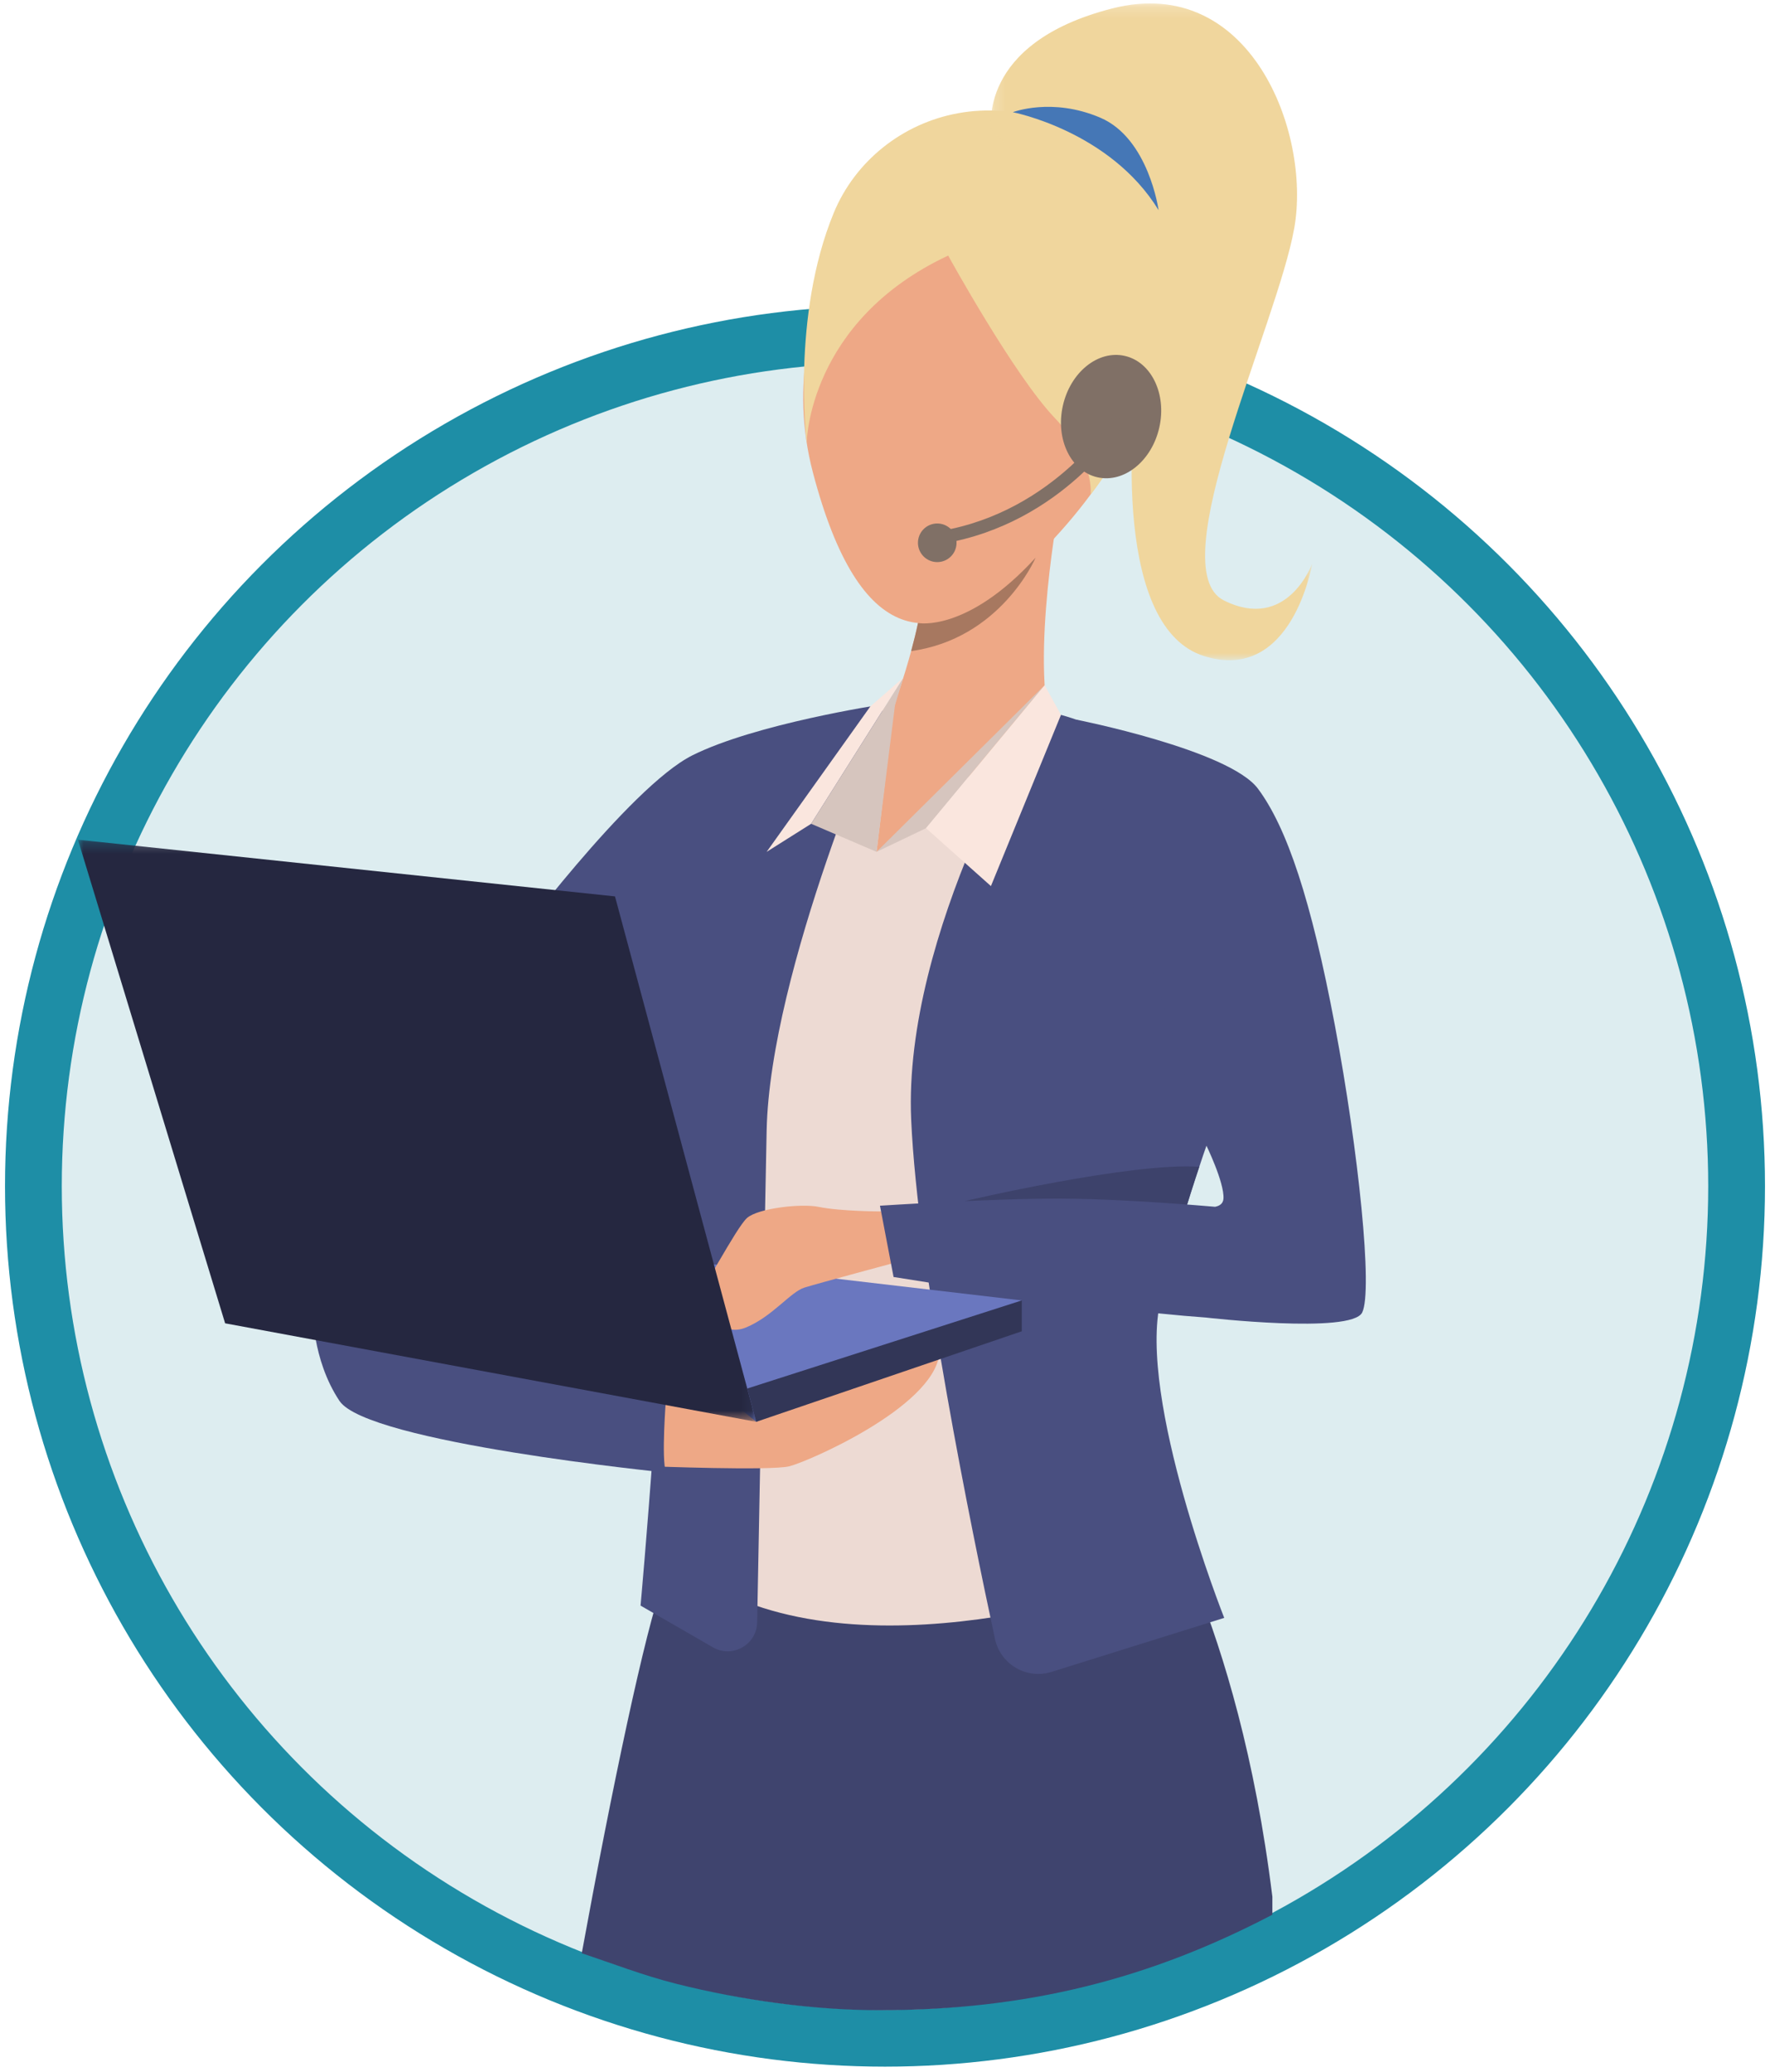 <svg xmlns="http://www.w3.org/2000/svg" xmlns:xlink="http://www.w3.org/1999/xlink" width="159" height="186" viewBox="0 0 159 186">
  <defs>
    <polygon id="img-agent-a" points=".175 .175 29.034 .175 29.034 59.14 .175 59.14"/>
    <polygon id="img-agent-c" points="0 .234 60.931 .234 60.931 52.5 0 52.5"/>
  </defs>
  <g fill="none" fill-rule="evenodd" transform="translate(3)">
    <circle cx="76.5" cy="106.5" r="76.5" fill="#DDEDF0" stroke="#1E8EA6" stroke-width="5.1"/>
    <g transform="translate(4)">
      <path fill="#3F446E" d="M62.037,38.783 C51.032,44.542 40.021,47.357 26.74,47.357 C20.915,47.357 14.477,46.491 8.505,44.99 C5.507,44.236 2.632,43.118 -2.61834998e-12,42.245 C2.662,27.673 5.727,13.058 7.323,8.875 C10.829,-0.301 50.72,0.108 50.72,0.108 C50.72,0.108 58.946,12.122 62.037,37.172" transform="translate(45.26 133.125)"/>
      <path fill="#EEA886" d="M74.154,14.012 C74.154,14.012 61.825,26.431 66.024,42.423 C70.223,58.415 76.971,58.505 84.407,51.625 C91.844,44.746 96.222,37.509 97.205,29.468 C98.187,21.427 85.411,2.934 74.154,14.012"/>
      <path fill="#EEA886" d="M71.742,67.35 C71.742,67.35 73.57,63.167 74.851,58.457 C75.077,57.626 75.287,56.779 75.465,55.936 C76.094,52.974 76.351,50.054 75.673,48.051 C73.707,42.244 88.003,46.265 88.003,46.265 C88.003,46.265 85.233,61.632 88.003,66.814 C90.772,71.996 71.742,67.35 71.742,67.35"/>
      <path fill="#EDDAD3" d="M101.318,108.39 C100.931,108.332 100.107,108.327 99.238,108.249 C100.304,105.273 101.492,102.638 101.492,102.638 C102.174,104.537 104.761,108.905 101.318,108.39 M107.972,74.671 C105.722,70.179 104.039,68.733 99.69,67.36 C97.256,66.592 86.384,63.76 86.384,63.76 L73.325,63.281 C73.325,63.281 64.343,64.777 57.375,67.19 C50.406,69.603 41.276,82.805 41.276,82.805 C41.276,82.805 53.873,112.378 56.286,120.866 C58.697,129.353 57.089,142.486 57.089,142.486 C72.189,150.706 96.401,141.683 96.401,141.683 C94.564,135.051 94.489,127.308 95.453,121.816 C95.567,121.168 95.693,120.551 95.836,119.972 C95.965,119.443 96.145,118.687 96.353,117.84 C96.362,117.802 96.372,117.765 96.379,117.727 C105.984,118.71 114.989,119.109 115.225,117.183 C116.284,108.507 111.067,80.844 107.972,74.671"/>
      <path fill="#F0D69D" d="M78.175,22.947 C78.175,22.947 84.072,33.668 87.734,37.509 C91.397,41.351 90.968,44.401 90.968,44.401 C90.968,44.401 105.246,26.788 95.061,16.156 C84.875,5.525 71.742,9.813 67.9,19.104 C64.059,28.396 65.465,39.746 65.465,39.746 C65.465,39.746 65.577,28.843 78.175,22.947"/>
      <g transform="translate(81.84 .135)">
        <mask id="img-agent-b" fill="#fff">
          <use xlink:href="#img-agent-a"/>
        </mask>
        <path fill="#F0D69D" d="M0.225,11.585 C0.225,11.585 -1.2,3.737 11.107,0.615 C23.416,-2.506 28.945,11.675 27.428,20.325 C25.913,28.977 15.389,50.916 21.097,53.77 C26.804,56.625 29.034,50.471 29.034,50.471 C29.034,50.471 27.25,61.262 19.313,58.765 C11.375,56.268 12.445,38.731 13.643,31.742 C14.84,24.752 0.225,11.585 0.225,11.585" mask="url(#img-agent-b)"/>
      </g>
      <path fill="#A77860" d="M86.03,50.07 C85.983,50.183 82.871,57.345 74.851,58.457 C75.077,57.626 75.287,56.78 75.465,55.936 C75.465,55.936 79.86,56.822 86.03,50.07"/>
      <path fill="#CFBEB8" d="M101.318,102.742 C101.318,102.742 100.731,103.981 99.12,108.862 C97.479,95.153 98.336,88.017 98.336,88.017 C98.516,95.344 101.318,102.742 101.318,102.742"/>
      <path fill="#4577B6" d="M83.983,10.075 C83.983,10.075 92.719,11.753 97.076,18.868 C97.076,18.868 96.192,12.425 91.844,10.568 C87.496,8.711 83.983,10.075 83.983,10.075"/>
      <path fill="#CFBEB8" d="M96.353,117.84 C96.145,118.686 95.965,119.443 95.836,119.972 C95.693,120.551 95.567,121.168 95.453,121.816 C90.043,118.873 86.157,116.574 86.157,116.574 C87.613,116.9 96.353,117.84 96.353,117.84"/>
      <path fill="#EEA886" d="M87.115,63.952 L71.742,76.483 L73.325,63.281 C73.325,63.281 82.29,61.346 87.115,63.952"/>
      <polygon fill="#D6C5BE" points="76.185 74.356 71.742 76.483 86.84 61.516"/>
      <path fill="#494F80" d="M97.259 116.755C95.143 125.524 102.972 145.258 102.972 145.258L87.455 150.109C85.223 150.807 82.872 149.438 82.381 147.151 80.302 137.495 75.433 113.727 74.851 100.512 74.109 83.651 86.384 63.761 86.384 63.761 108.203 67.504 102.222 100.512 102.222 100.512 102.222 100.512 101.43 102.592 100.371 105.842L100.371 105.844C100.104 106.659 99.823 107.551 99.529 108.5 98.783 110.939 97.979 113.773 97.259 116.755M71.78 64.003L72.048 63.281C72.048 63.281 60.875 64.981 55.196 67.817 49.518 70.653 38.646 85.307 38.646 85.307L52.865 104.079C52.881 118.505 50.541 144.155 50.541 144.155L57.043 147.902C58.791 148.909 60.978 147.674 61.016 145.657 61.199 135.903 61.637 112.741 61.867 101.523 62.162 87.095 72.457 63.761 72.457 63.761 72.228 63.839 72.004 63.921 71.78 64.003"/>
      <path fill="#EEA886" d="M51.521,131.647 C51.521,131.647 62.242,132.064 63.909,131.647 C65.577,131.23 76.702,126.406 77.371,121.64 C78.039,116.875 51.521,125.912 51.521,125.912 L51.521,131.647 Z"/>
      <polygon fill="#6A77BF" points="84.786 116.756 41.276 111.664 60.931 127.656"/>
      <polygon fill="#323657" points="60.931 127.656 84.786 119.526 84.786 116.756 60.128 124.666"/>
      <path fill="#EEA886" d="M72.146,108.767 C72.146,108.767 68.548,108.767 66.533,108.356 C64.973,108.039 61.096,108.477 60.108,109.352 C59.121,110.227 55.98,116.325 55.386,116.698 C54.792,117.07 55.69,117.931 56.734,117.498 C56.734,117.498 57.691,120.166 60.055,119.168 C62.419,118.169 64.023,115.988 65.262,115.604 C66.499,115.219 73.708,113.281 73.708,113.281 C73.708,113.281 74.004,108.116 72.146,108.767"/>
      <polygon fill="#FAE6DE" points="74.146 60.846 65.864 73.963 61.867 76.483 71.183 63.423"/>
      <polygon fill="#D6C5BE" points="65.864 73.962 71.742 76.483 73.396 63.325 74.146 60.846"/>
      <path fill="#494F80" d="M52.831,125.512 C52.831,125.512 52.384,131.051 52.831,132.212 C52.831,132.212 25.998,129.532 23.497,125.78 C20.995,122.028 21.085,117.471 21.085,117.471 L52.831,125.512 Z"/>
      <g transform="translate(0 75.155)">
        <mask id="img-agent-d" fill="#fff">
          <use xlink:href="#img-agent-c"/>
        </mask>
        <polygon fill="#252740" points="60.931 52.5 48.245 5.327 0 .234 13.223 43.656" mask="url(#img-agent-d)"/>
      </g>
      <polygon fill="#FAE6DE" points="86.84 61.516 76.185 74.356 82.015 79.556 88.307 64.184"/>
      <path fill="#3D426B" d="M100.729,104.757 C100.729,104.757 100.371,105.842 100.371,105.844 C100.104,106.659 99.823,107.551 99.529,108.5 C97.471,109.148 79.648,107.841 79.648,107.841 C79.648,107.841 94.565,104.338 100.729,104.757"/>
      <path fill="#494F80" d="M99.7,108.151 C96.829,107.935 92.127,107.628 88.278,107.612 C82.29,107.587 72.048,108.253 72.048,108.253 L73.27,114.652 C73.27,114.652 91.41,117.6 101.318,118.292 C101.318,118.292 114.393,119.793 115.365,117.843 C116.336,115.893 115.043,103.367 112.917,92.081 C110.789,80.796 108.603,74.297 106.003,70.811 C103.403,67.325 89.669,64.609 89.669,64.609 L101.319,102.743 C101.319,102.743 102.99,106.144 102.904,107.611 C102.878,108.058 102.568,108.27 102.15,108.349 C101.857,108.324 101.213,108.269 100.324,108.199 L99.7,108.151 Z"/>
      <path fill="#807066" d="M88.475,36.437 C87.804,39.448 89.201,42.321 91.595,42.855 C93.989,43.388 96.473,41.379 97.144,38.368 C97.815,35.357 96.418,32.484 94.024,31.95 C91.63,31.417 89.146,33.426 88.475,36.437"/>
      <path fill="#807066" d="M77.706,48.802 L77.514,47.666 C87.789,45.929 93.061,37.433 93.113,37.347 L94.098,37.946 C93.874,38.314 88.495,46.979 77.706,48.802"/>
      <path fill="#807066" d="M75.46,48.733 C75.46,49.691 76.236,50.467 77.193,50.467 C78.151,50.467 78.927,49.691 78.927,48.733 C78.927,47.776 78.151,47 77.193,47 C76.236,47 75.46,47.776 75.46,48.733"/>
    </g>
  </g>
</svg>
